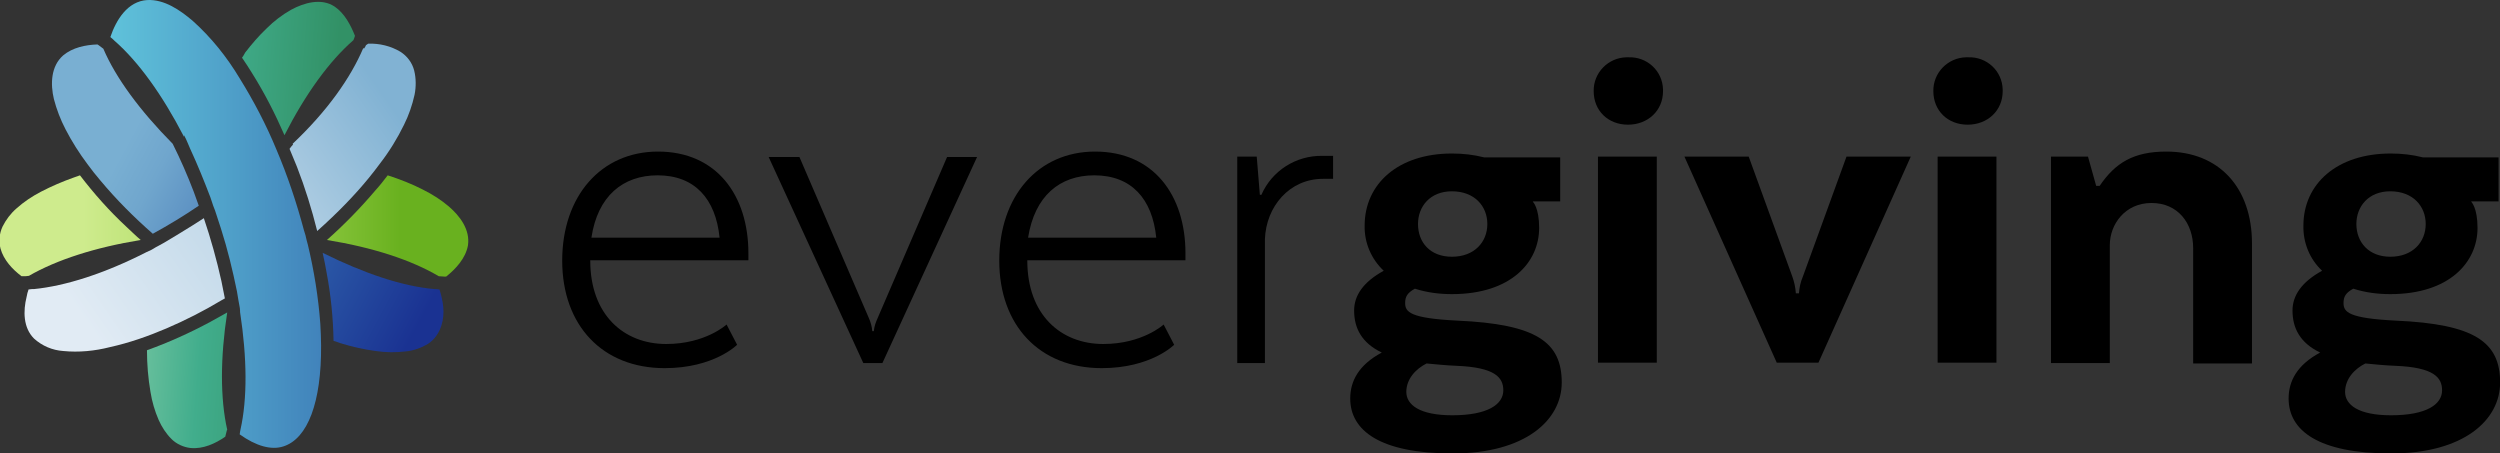 <?xml version="1.0" encoding="UTF-8"?>
<!-- Generator: Adobe Illustrator 23.0.4, SVG Export Plug-In . SVG Version: 6.00 Build 0)  -->
<svg version="1.1" id="Layer_1" xmlns="http://www.w3.org/2000/svg" xmlns:xlink="http://www.w3.org/1999/xlink" x="0px" y="0px" viewBox="0 0 641.8 116.4" style="enable-background:new 0 0 641.8 116.4;" xml:space="preserve">
<rect x="0" y="0" width="641.8" height="116.4" fill="#333333" stroke="none"/>
<style type="text/css">
	.st0{fill:#FFFFFF;}
	.st1{fill:url(#SVGID_1_);}
	.st2{fill:url(#SVGID_2_);}
	.st3{fill:url(#SVGID_3_);}
	.st4{fill:url(#SVGID_4_);}
	.st5{fill:url(#SVGID_5_);}
	.st6{fill:url(#SVGID_6_);}
	.st7{fill:url(#SVGID_7_);}
	.st8{fill:url(#SVGID_8_);}
	.st9{fill:url(#SVGID_9_);}
</style>
<g transform="translate(-15.77 -28.29)">
	<path d="M205,116.8c0,0-5.9,6-18.6,6c-16,0-26.3-11-26.3-27.6s10-28,24.6-28c15,0,23.2,11.2,23.2,26.1v1.8h-40.6v0.1   c0,13.9,8.6,21.4,19.5,21.4c10.1,0,15.5-5,15.5-5L205,116.8z M167.6,89.3h32.9c-1-10-6.4-16-15.9-16   C175.7,73.3,169.2,78.6,167.6,89.3z"/>
	<path d="M242.3,121.5h-4.9l-24.3-52.9h7.9l17.8,41.3c0.5,1.1,0.8,2.2,0.9,3.4h0.4c0.1-1.2,0.5-2.3,1-3.4l17.8-41.3h7.7L242.3,121.5   z"/>
	<path d="M317.2,116.8c0,0-5.9,6-18.6,6c-16,0-26.3-11-26.3-27.6s10-28,24.6-28c15,0,23.2,11.2,23.2,26.1v1.8h-40.6v0.1   c0,13.9,8.6,21.4,19.5,21.4c10.1,0,15.5-5,15.5-5L317.2,116.8z M279.7,89.3h32.9c-1-10-6.4-16-15.9-16   C287.8,73.3,281.4,78.6,279.7,89.3L279.7,89.3z"/>
	<path d="M358,74.2h-2.6c-8.6,0-14.6,7.1-14.9,15.5v31.8h-7.1V68.5h5l0.8,9.8h0.4c2.7-6.2,8.9-10.1,15.6-10h2.8L358,74.2z"/>
	<path d="M409.3,79.9v0.2c0,0,1.6,1.5,1.6,6.7c0,8.8-7.2,17-22.4,17c-3.2,0-6.4-0.4-9.5-1.4c-2,1.1-2.5,2.1-2.5,3.7   c0,2.3,1.3,3.9,13.4,4.5c20.3,0.9,26.8,5.5,26.8,15.9c0,9.6-9.3,18.2-28,18.2s-26.3-5.9-26.3-14.1c0-4.4,2.1-8.6,8.1-11.8   c-5.2-2.5-7.1-6.3-7.1-10.8c0-3.8,2.3-7.3,7.6-10.2c-3.2-3-5-7.2-4.9-11.6c0-10.7,8.6-18.5,22.4-18.5c2.8,0,5.6,0.3,8.3,1h19.5   v11.3H409.3z M382,121.6c-2.8,1.4-5.2,4-5.2,7.3s3.4,6,11.8,6c9.1,0,13.1-2.8,13.1-6.4c0-3.3-2.1-5.9-12-6.3   C387,122.1,384.3,121.8,382,121.6L382,121.6z M379.8,85.8c0,4.7,3.1,8.4,8.7,8.4c5.8,0,9.1-3.8,9.1-8.4s-3.3-8.4-9.1-8.4   C382.9,77.4,379.8,81.3,379.8,85.8z"/>
	<path d="M424.9,51.7c-0.1-4.7,3.7-8.6,8.4-8.7c0.2,0,0.3,0,0.5,0c4.8-0.2,8.8,3.5,8.9,8.3c0,0.1,0,0.3,0,0.4c0,5-3.9,8.6-9,8.6   S424.9,56.7,424.9,51.7z M426,68.5h15.1v52.9H426V68.5z"/>
	<path d="M448.2,68.5h16.5l11.2,30.8c0.5,1.4,0.8,2.8,0.9,4.3h0.8c0.1-1.5,0.4-2.9,1-4.3l11.2-30.8h16.5l-23.7,52.9h-10.7   L448.2,68.5z"/>
	<path d="M512.1,51.7c-0.1-4.7,3.7-8.6,8.4-8.7c0.2,0,0.3,0,0.5,0c4.8-0.2,8.8,3.5,8.9,8.3c0,0.1,0,0.3,0,0.4c0,5-3.9,8.6-9,8.6   S512.1,56.7,512.1,51.7z M513.2,68.5h15.1v52.9h-15.1V68.5z"/>
	<path d="M557.4,121.5h-15.1V68.5h9.5l2.1,7.5h0.9c4-5.9,8.7-8.8,17.1-8.8c13.6,0,22,9.3,22,23.6v30.8h-15.1V92   c0-6.4-3.9-11.6-10.7-11.6s-10.7,5.5-10.7,10.8V121.5z"/>
	<path d="M650.2,79.9v0.2c0,0,1.6,1.5,1.6,6.7c0,8.8-7.2,17-22.4,17c-3.2,0-6.4-0.4-9.5-1.4c-2,1.1-2.5,2.1-2.5,3.7   c0,2.3,1.3,3.9,13.4,4.5c20.3,0.9,26.8,5.5,26.8,15.9c0,9.6-9.3,18.2-28,18.2s-26.3-5.9-26.3-14.1c0-4.4,2.1-8.6,8.1-11.8   c-5.2-2.5-7.1-6.3-7.1-10.8c0-3.8,2.3-7.3,7.6-10.2c-3.2-3-4.9-7.2-4.8-11.6c0-10.7,8.6-18.5,22.4-18.5c2.8,0,5.6,0.3,8.3,1h19.4   v11.3H650.2z M623,121.6c-2.8,1.4-5.2,4-5.2,7.3s3.4,6,11.8,6c9.1,0,13.1-2.8,13.1-6.4c0-3.3-2.1-5.9-12-6.3   C627.9,122.1,625.2,121.8,623,121.6z M620.7,85.8c0,4.7,3.2,8.4,8.7,8.4c5.8,0,9.1-3.8,9.1-8.4s-3.3-8.4-9.1-8.4   C623.8,77.4,620.7,81.3,620.7,85.8z"/>
	<path class="st0" d="M72.7,105.5L72.7,105.5L72.7,105.5z"/>
	
		<linearGradient id="SVGID_1_" gradientUnits="userSpaceOnUse" x1="53.528" y1="33.189" x2="132.628" y2="88.089" gradientTransform="matrix(1 0 0 -1 -15.77 144.29)">
		<stop offset="0" style="stop-color:#E1EBF4"/>
		<stop offset="0.5" style="stop-color:#BFD7E8"/>
		<stop offset="1" style="stop-color:#81B2D3"/>
	</linearGradient>
	<path class="st1" d="M44,117.4c5-1.1,9.8-2.8,14.5-4.8c4.9-2.1,9.6-4.5,14.1-7.2l0.9-0.5c-0.3-1.5-0.6-3-0.9-4.5   c-1.2-5.4-2.7-10.8-4.5-16.1c-3.3,2.2-10.2,6.3-10.2,6.3l-2.2,1.2l-1,0.6L53.4,93l-0.2,0.1c-10.6,5.4-20.6,8.6-28.7,9.4H24   l-0.9,0.1c-0.2,0.6-0.4,1.2-0.5,1.9c-0.9,3.6-0.9,7.9,1.9,10.7c2.1,1.9,4.7,3,7.5,3.2C36,118.8,40.1,118.4,44,117.4z"/>
	
		<linearGradient id="SVGID_2_" gradientUnits="userSpaceOnUse" x1="59.88" y1="58.483" x2="113.923" y2="58.483" gradientTransform="matrix(1 0 0 -1 -15.77 144.29)">
		<stop offset="0" style="stop-color:#5FC2DA"/>
		<stop offset="0.5" style="stop-color:#51A4CB"/>
		<stop offset="1" style="stop-color:#4183BB"/>
	</linearGradient>
	<path class="st2" d="M98.2,117c0-1.9-0.1-3.7-0.2-5.6c-0.5-6.8-1.6-13.6-3.2-20.3L94.5,90c-0.2-0.9-0.4-1.8-0.7-2.6   c-1.9-7.1-4.2-14-7.1-20.8c-2.6-6.3-5.8-12.4-9.4-18.2C74,42.9,70,37.9,65.2,33.6c-3.2-2.7-7.2-5.5-11.6-5.3   c-5.1,0.3-8,5.1-9.5,9.5l0.7,0.6l0.3,0.3c6.2,5.4,12.3,13.9,17.8,24.5l0.1,0.2l0,0V63c0.6,1,1.1,2.4,1.6,3.5   c1.9,4.1,3.6,8.3,5.2,12.5l0.7,2.1l0.5,1.3c0.5,1.5,1,3,1.5,4.6c1.7,5.3,3,10.7,4.1,16.1l0.4,2.4l0.2,1.1c0.1,0.5,0.2,1,0.2,1.5   v0.3c1.8,11.8,1.9,22.2,0.1,30.2c0,0-0.2,1-0.2,1.2c4.2,3,8.1,4.1,11.2,3.1C94.8,140.9,98.3,131.5,98.2,117z"/>
	<path class="st0" d="M103.3,116.3l-1.8-0.6"/>
	<path class="st0" d="M34.6,73.9l1.7-0.6"/>
	
		<linearGradient id="SVGID_3_" gradientUnits="userSpaceOnUse" x1="52.673" y1="34.286" x2="131.823" y2="89.236" gradientTransform="matrix(1 0 0 -1 -15.77 144.29)">
		<stop offset="0" style="stop-color:#E1EBF4"/>
		<stop offset="0.5" style="stop-color:#BFD7E8"/>
		<stop offset="1" style="stop-color:#81B2D3"/>
	</linearGradient>
	<path class="st3" d="M113.3,70.3c2.4-3.1,4.5-6.5,6.2-10c1.2-2.4,2.1-5,2.7-7.7c0.4-2,0.4-4.2-0.1-6.2c-0.5-2-1.8-3.7-3.5-4.8   c-2.5-1.5-5.4-2.2-8.3-2.1l-0.6,0.4c0,0.2-0.1,0.3-0.2,0.4l-0.2,0.4h-0.3c-3.2,7.5-9.1,16-18.1,24.5l0.1,0.2   c-0.4,0.4-0.6,0.7-0.9,1.1c0.6,1.5,1.3,3.1,1.9,4.6c2.1,5.4,3.8,10.9,5.2,16.5c1.3-1.2,2.7-2.4,3.9-3.6   C105.6,79.7,109.7,75.2,113.3,70.3z"/>
	
		<linearGradient id="SVGID_4_" gradientUnits="userSpaceOnUse" x1="52.91" y1="58.015" x2="134.32" y2="58.015" gradientTransform="matrix(1 0 0 -1 -15.77 144.29)">
		<stop offset="0" style="stop-color:#CEEB8D"/>
		<stop offset="0.5" style="stop-color:#A5D757"/>
		<stop offset="1" style="stop-color:#69B11F"/>
	</linearGradient>
	<path class="st4" d="M131,81.3c-2-1.7-4.2-3.1-6.6-4.3c-2.9-1.5-6-2.7-9.1-3.7c-1,1.3-2,2.6-3.1,3.8c-3.9,4.6-8,8.8-12.5,12.8   c11.7,1.9,21.6,5.1,28.7,9.3c0.5,0,1,0.1,1.5,0.1h0.4c2.5-2,5-4.7,5.6-8C136.5,87.3,133.9,83.8,131,81.3L131,81.3z"/>
	
		<linearGradient id="SVGID_5_" gradientUnits="userSpaceOnUse" x1="59.664" y1="102.268" x2="118.034" y2="97.658" gradientTransform="matrix(1 0 0 -1 -15.77 144.29)">
		<stop offset="1.000000e-02" style="stop-color:#8DD1AC"/>
		<stop offset="0.5" style="stop-color:#41AD8C"/>
		<stop offset="1" style="stop-color:#329166"/>
	</linearGradient>
	<path class="st5" d="M77.9,43.1c0.9,1.3,1.8,2.7,2.6,4c3.2,5.1,5.9,10.4,8.3,15.9c5.4-10.6,11.5-19,17.7-24.4   c0.1-0.3,0.3-0.7,0.4-1.1c-1.1-2.8-2.7-5.8-5.2-7.5c-3.4-2.3-7.9-1-11.2,0.8c-2.3,1.3-4.4,2.9-6.3,4.8c-2,1.9-3.8,4-5.5,6.2   C78.3,42.6,77.9,43.1,77.9,43.1L77.9,43.1z"/>
	
		<linearGradient id="SVGID_6_" gradientUnits="userSpaceOnUse" x1="53.239" y1="20.877" x2="111.609" y2="16.277" gradientTransform="matrix(1 0 0 -1 -15.77 144.29)">
		<stop offset="1.000000e-02" style="stop-color:#8DD1AC"/>
		<stop offset="0.5" style="stop-color:#41AD8C"/>
		<stop offset="1" style="stop-color:#329166"/>
	</linearGradient>
	<path class="st6" d="M56.5,136.1c0.8,1.8,1.9,3.5,3.3,4.9c1.3,1.3,3.1,2.1,4.9,2.3c3.2,0.3,6.3-1.1,8.9-2.9l0.1-0.4   c0.1-0.4,0.2-0.8,0.3-1.2l0.1-0.2c-1.8-8-1.8-18.4,0-30.1c-1.4,0.8-2.9,1.6-4.3,2.4c-5.2,2.8-10.7,5.3-16.3,7.3   c0,3.6,0.3,7.2,0.9,10.7C54.8,131.4,55.5,133.8,56.5,136.1z"/>
	
		<linearGradient id="SVGID_7_" gradientUnits="userSpaceOnUse" x1="52.91" y1="57.985" x2="134.32" y2="57.985" gradientTransform="matrix(1 0 0 -1 -15.77 144.29)">
		<stop offset="0" style="stop-color:#CEEB8D"/>
		<stop offset="0.5" style="stop-color:#A5D757"/>
		<stop offset="1" style="stop-color:#69B11F"/>
	</linearGradient>
	<path class="st7" d="M51.9,89.9c-1.3-1.1-2.5-2.3-3.8-3.5c-4.3-4-8.2-8.4-11.8-13.1c0,0-0.8,0.3-1.7,0.6c-2.8,1-5.6,2.2-8.3,3.6   c-2.3,1.2-4.4,2.6-6.3,4.3c-1.5,1.3-2.7,2.9-3.6,4.7c-0.8,1.8-1,3.7-0.5,5.6c0.8,2.9,3,5.3,5.4,7.1h0.4c0.5,0,1,0,1.5-0.1   C30.3,95,40.2,91.8,51.9,89.9z"/>
	
		<linearGradient id="SVGID_8_" gradientUnits="userSpaceOnUse" x1="60.543" y1="72.877" x2="138.263" y2="31.097" gradientTransform="matrix(1 0 0 -1 -15.77 144.29)">
		<stop offset="0" style="stop-color:#79AFD2"/>
		<stop offset="0.12" style="stop-color:#70A6CD"/>
		<stop offset="0.31" style="stop-color:#588CC0"/>
		<stop offset="0.56" style="stop-color:#3063AC"/>
		<stop offset="0.57" style="stop-color:#2F62AB"/>
		<stop offset="1" style="stop-color:#1A3292"/>
	</linearGradient>
	<path class="st8" d="M128.6,102.6l-0.9-0.1h-0.4c-8.2-0.7-18-4-28.7-9.3c0.4,1.7,0.7,3.3,1,5c1.1,5.8,1.7,11.7,1.8,17.6   c0,0,0.8,0.2,1.8,0.6c2.9,0.9,6,1.6,9,2c2.6,0.4,5.2,0.4,7.8,0.1c2-0.2,3.9-0.9,5.6-1.9c1.7-1.1,2.9-2.8,3.5-4.8   C130.1,108.7,129.5,105.5,128.6,102.6L128.6,102.6z"/>
	
		<linearGradient id="SVGID_9_" gradientUnits="userSpaceOnUse" x1="64.398" y1="80.047" x2="142.118" y2="38.267" gradientTransform="matrix(1 0 0 -1 -15.77 144.29)">
		<stop offset="0" style="stop-color:#79AFD2"/>
		<stop offset="0.12" style="stop-color:#70A6CD"/>
		<stop offset="0.31" style="stop-color:#588CC0"/>
		<stop offset="0.56" style="stop-color:#3063AC"/>
		<stop offset="0.57" style="stop-color:#2F62AB"/>
		<stop offset="1" style="stop-color:#1A3292"/>
	</linearGradient>
	<path class="st9" d="M60.1,65.2c-8.4-8.5-14.6-16.9-17.8-24.4c-0.4-0.3-0.8-0.6-1.2-0.9l-0.3-0.2c-3.1,0.1-6.4,0.8-8.8,2.8   c-3.2,2.8-3.3,7.4-2.4,11.2c0.7,2.7,1.7,5.3,3,7.8c1.6,3.1,3.5,6.1,5.6,8.9c1.1,1.5,2.2,2.9,3.4,4.3c4.1,4.9,8.6,9.4,13.4,13.6   c4-2.2,8-4.6,11.8-7.2c-0.4-1.2-0.9-2.4-1.3-3.6C63.9,73.3,62.1,69.2,60.1,65.2L60.1,65.2z"/>
</g>
</svg>